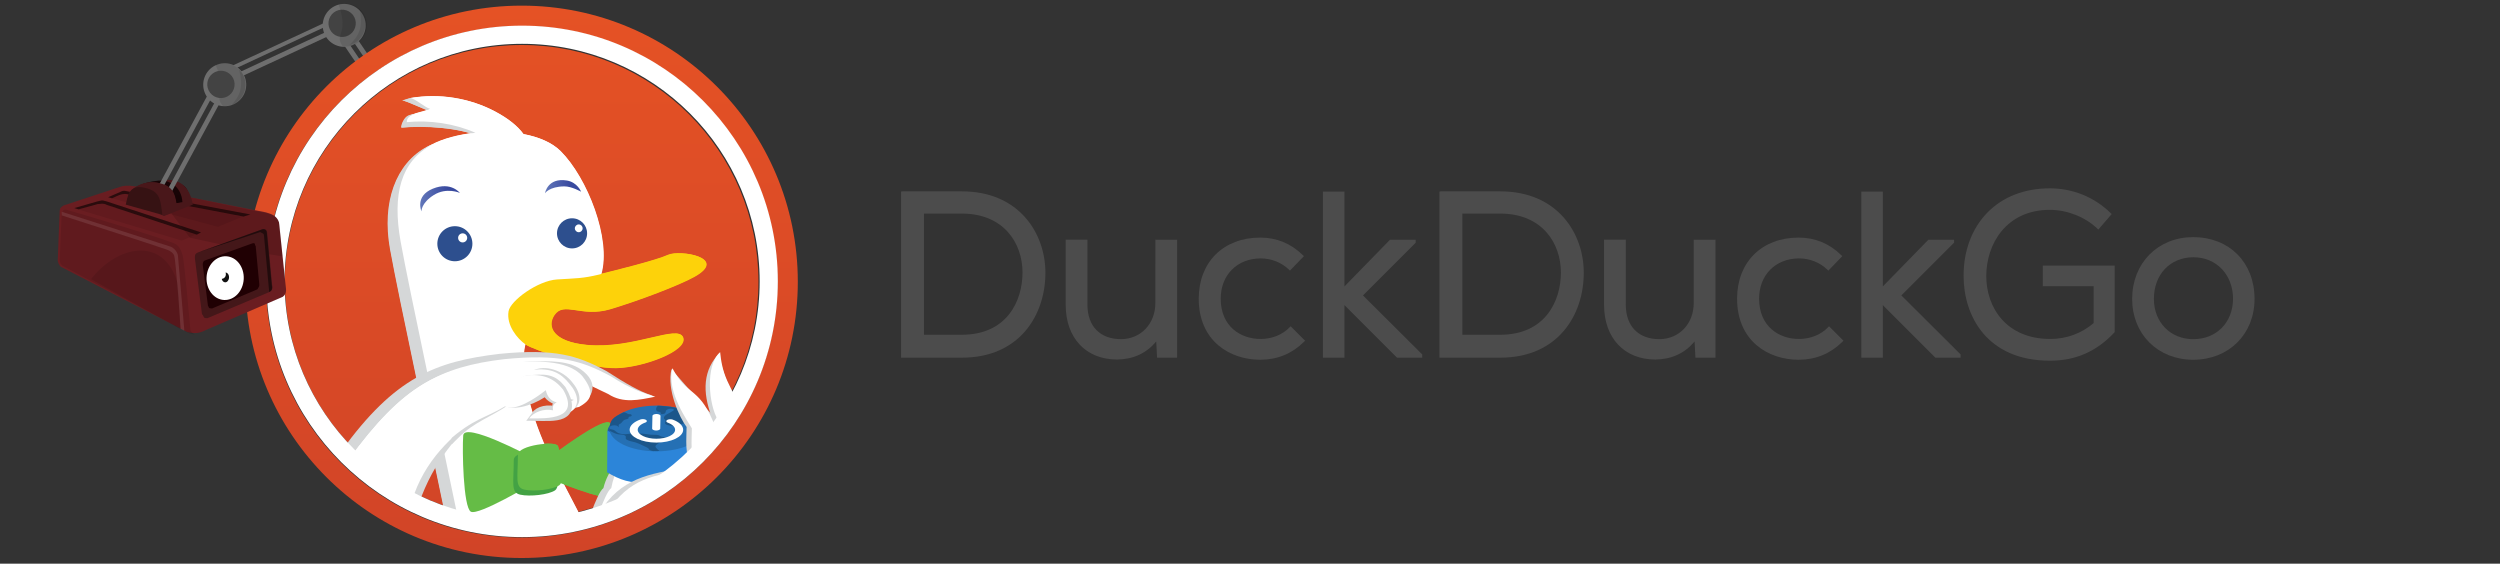 <?xml version="1.0" encoding="UTF-8" standalone="no"?>
<!-- Generator: Adobe Illustrator 16.0.4, SVG Export Plug-In . SVG Version: 6.00 Build 0)  -->

<svg
   xmlns:dc="http://purl.org/dc/elements/1.1/"
   xmlns:cc="http://creativecommons.org/ns#"
   xmlns:rdf="http://www.w3.org/1999/02/22-rdf-syntax-ns#"
   xmlns:svg="http://www.w3.org/2000/svg"
   xmlns="http://www.w3.org/2000/svg"
   xmlns:xlink="http://www.w3.org/1999/xlink"
   xmlns:sodipodi="http://sodipodi.sourceforge.net/DTD/sodipodi-0.dtd"
   xmlns:inkscape="http://www.inkscape.org/namespaces/inkscape"
   version="1.1"
   id="Layer_1"
   x="0px"
   y="0px"
   width="275px"
   height="62px"
   viewBox="0 -0.5 275 62"
   enable-background="new 0 -0.5 275 62"
   xml:space="preserve"
   inkscape:version="0.48.4 r9939"
   sodipodi:docname="logo_homepage_mobile.normal.v105.svg"><rect x="0" y="-0.5" width="275" height="62" fill="#333333" stroke="none"/><defs
     id="defs104"><clipPath
       clipPathUnits="userSpaceOnUse"
       id="clipPath6092"><path
         sodipodi:type="arc"
         style="fill:#ffffff;fill-opacity:1;fill-rule:nonzero;stroke:none"
         id="path6094"
         sodipodi:cx="132.9572"
         sodipodi:cy="85.411888"
         sodipodi:rx="52.91964"
         sodipodi:ry="52.91964"
         d="m 185.877,85.412 a 52.92,52.92 0 1 1 -105.839,0 52.92,52.92 0 1 1 105.839,0 z"
         transform="matrix(0.992,0,0,0.992,-4.403,-6.335)" /></clipPath><clipPath
       clipPathUnits="userSpaceOnUse"
       id="clipPath6096"><path
         sodipodi:type="arc"
         style="fill:#ffffff;fill-opacity:1;fill-rule:nonzero;stroke:none"
         id="path6098"
         sodipodi:cx="132.9572"
         sodipodi:cy="85.411888"
         sodipodi:rx="52.91964"
         sodipodi:ry="52.91964"
         d="m 185.877,85.412 a 52.92,52.92 0 1 1 -105.839,0 52.92,52.92 0 1 1 105.839,0 z"
         transform="matrix(0.992,0,0,0.992,-4.403,-6.335)" /></clipPath><clipPath
       clipPathUnits="userSpaceOnUse"
       id="clipPath6100"><path
         sodipodi:type="arc"
         style="fill:#ffffff;fill-opacity:1;fill-rule:nonzero;stroke:none"
         id="path6102"
         sodipodi:cx="132.9572"
         sodipodi:cy="85.411888"
         sodipodi:rx="52.91964"
         sodipodi:ry="52.91964"
         d="m 185.877,85.412 a 52.92,52.92 0 1 1 -105.839,0 52.92,52.92 0 1 1 105.839,0 z"
         transform="matrix(0.992,0,0,0.992,-4.403,-6.335)" /></clipPath><clipPath
       clipPathUnits="userSpaceOnUse"
       id="clipPath6104"><path
         sodipodi:type="arc"
         style="fill:#ffffff;fill-opacity:1;fill-rule:nonzero;stroke:none"
         id="path6106"
         sodipodi:cx="132.9572"
         sodipodi:cy="85.411888"
         sodipodi:rx="52.91964"
         sodipodi:ry="52.91964"
         d="m 185.877,85.412 a 52.92,52.92 0 1 1 -105.839,0 52.92,52.92 0 1 1 105.839,0 z"
         transform="matrix(0.992,0,0,0.992,-4.403,-6.335)" /></clipPath><clipPath
       clipPathUnits="userSpaceOnUse"
       id="clipPath6108"><path
         sodipodi:type="arc"
         style="fill:#ffffff;fill-opacity:1;fill-rule:nonzero;stroke:none"
         id="path6110"
         sodipodi:cx="132.9572"
         sodipodi:cy="85.411888"
         sodipodi:rx="52.91964"
         sodipodi:ry="52.91964"
         d="m 185.877,85.412 a 52.92,52.92 0 1 1 -105.839,0 52.92,52.92 0 1 1 105.839,0 z"
         transform="matrix(0.992,0,0,0.992,-4.403,-6.335)" /></clipPath><clipPath
       clipPathUnits="userSpaceOnUse"
       id="clipPath6112"><path
         sodipodi:type="arc"
         style="fill:#ffffff;fill-opacity:1;fill-rule:nonzero;stroke:none"
         id="path6114"
         sodipodi:cx="132.9572"
         sodipodi:cy="85.411888"
         sodipodi:rx="52.91964"
         sodipodi:ry="52.91964"
         d="m 185.877,85.412 a 52.92,52.92 0 1 1 -105.839,0 52.92,52.92 0 1 1 105.839,0 z"
         transform="matrix(0.992,0,0,0.992,-4.403,-6.335)" /></clipPath><clipPath
       clipPathUnits="userSpaceOnUse"
       id="clipPath6116"><path
         sodipodi:type="arc"
         style="fill:#ffffff;fill-opacity:1;fill-rule:nonzero;stroke:none"
         id="path6118"
         sodipodi:cx="132.9572"
         sodipodi:cy="85.411888"
         sodipodi:rx="52.91964"
         sodipodi:ry="52.91964"
         d="m 185.877,85.412 a 52.92,52.92 0 1 1 -105.839,0 52.92,52.92 0 1 1 105.839,0 z"
         transform="matrix(0.992,0,0,0.992,-4.403,-6.335)" /></clipPath><clipPath
       clipPathUnits="userSpaceOnUse"
       id="clipPath6120"><path
         sodipodi:type="arc"
         style="fill:#ffffff;fill-opacity:1;fill-rule:nonzero;stroke:none"
         id="path6122"
         sodipodi:cx="132.9572"
         sodipodi:cy="85.411888"
         sodipodi:rx="52.91964"
         sodipodi:ry="52.91964"
         d="m 185.877,85.412 a 52.92,52.92 0 1 1 -105.839,0 52.92,52.92 0 1 1 105.839,0 z"
         transform="matrix(0.992,0,0,0.992,-4.403,-6.335)" /></clipPath><clipPath
       clipPathUnits="userSpaceOnUse"
       id="clipPath6124"><path
         sodipodi:type="arc"
         style="fill:#ffffff;fill-opacity:1;fill-rule:nonzero;stroke:none"
         id="path6126"
         sodipodi:cx="132.9572"
         sodipodi:cy="85.411888"
         sodipodi:rx="52.91964"
         sodipodi:ry="52.91964"
         d="m 185.877,85.412 a 52.92,52.92 0 1 1 -105.839,0 52.92,52.92 0 1 1 105.839,0 z"
         transform="matrix(0.992,0,0,0.992,-4.403,-6.335)" /></clipPath><clipPath
       clipPathUnits="userSpaceOnUse"
       id="clipPath6128"><path
         sodipodi:type="arc"
         style="fill:#ffffff;fill-opacity:1;fill-rule:nonzero;stroke:none"
         id="path6130"
         sodipodi:cx="132.9572"
         sodipodi:cy="85.411888"
         sodipodi:rx="52.91964"
         sodipodi:ry="52.91964"
         d="m 185.877,85.412 a 52.92,52.92 0 1 1 -105.839,0 52.92,52.92 0 1 1 105.839,0 z"
         transform="matrix(0.992,0,0,0.992,-4.403,-6.335)" /></clipPath><clipPath
       clipPathUnits="userSpaceOnUse"
       id="clipPath6132"><path
         sodipodi:type="arc"
         style="fill:#ffffff;fill-opacity:1;fill-rule:nonzero;stroke:none"
         id="path6134"
         sodipodi:cx="132.9572"
         sodipodi:cy="85.411888"
         sodipodi:rx="52.91964"
         sodipodi:ry="52.91964"
         d="m 185.877,85.412 a 52.92,52.92 0 1 1 -105.839,0 52.92,52.92 0 1 1 105.839,0 z"
         transform="matrix(0.992,0,0,0.992,-4.403,-6.335)" /></clipPath><clipPath
       clipPathUnits="userSpaceOnUse"
       id="clipPath6136"><path
         sodipodi:type="arc"
         style="fill:#ffffff;fill-opacity:1;fill-rule:nonzero;stroke:none"
         id="path6138"
         sodipodi:cx="132.9572"
         sodipodi:cy="85.411888"
         sodipodi:rx="52.91964"
         sodipodi:ry="52.91964"
         d="m 185.877,85.412 a 52.92,52.92 0 1 1 -105.839,0 52.92,52.92 0 1 1 105.839,0 z"
         transform="matrix(2.267,0,0,4.755,-39.672,-485.259)" /></clipPath><clipPath
       clipPathUnits="userSpaceOnUse"
       id="clipPath6140"><path
         sodipodi:type="arc"
         style="fill:#ffffff;fill-opacity:1;fill-rule:nonzero;stroke:none"
         id="path6142"
         sodipodi:cx="132.9572"
         sodipodi:cy="85.411888"
         sodipodi:rx="52.91964"
         sodipodi:ry="52.91964"
         d="m 185.877,85.412 a 52.92,52.92 0 1 1 -105.839,0 52.92,52.92 0 1 1 105.839,0 z"
         transform="matrix(0.992,0,0,0.992,-4.403,-6.335)" /></clipPath><clipPath
       clipPathUnits="userSpaceOnUse"
       id="clipPath6144"><path
         sodipodi:type="arc"
         style="fill:#ffffff;fill-opacity:1;fill-rule:nonzero;stroke:none"
         id="path6146"
         sodipodi:cx="132.9572"
         sodipodi:cy="85.411888"
         sodipodi:rx="52.91964"
         sodipodi:ry="52.91964"
         d="m 185.877,85.412 a 52.92,52.92 0 1 1 -105.839,0 52.92,52.92 0 1 1 105.839,0 z"
         transform="matrix(0.992,0,0,0.992,-4.403,-1.814)" /></clipPath><clipPath
       clipPathUnits="userSpaceOnUse"
       id="clipPath6148"><path
         sodipodi:type="arc"
         style="fill:#ffffff;fill-opacity:1;fill-rule:nonzero;stroke:none"
         id="path6150"
         sodipodi:cx="132.9572"
         sodipodi:cy="85.411888"
         sodipodi:rx="52.91964"
         sodipodi:ry="52.91964"
         d="m 185.877,85.412 a 52.92,52.92 0 1 1 -105.839,0 52.92,52.92 0 1 1 105.839,0 z"
         transform="matrix(0.992,0,0,0.992,-4.403,-6.335)" /></clipPath><clipPath
       clipPathUnits="userSpaceOnUse"
       id="clipPath6152"><path
         sodipodi:type="arc"
         style="fill:#ffffff;fill-opacity:1;fill-rule:nonzero;stroke:none"
         id="path6154"
         sodipodi:cx="132.9572"
         sodipodi:cy="85.411888"
         sodipodi:rx="52.91964"
         sodipodi:ry="52.91964"
         d="m 185.877,85.412 a 52.92,52.92 0 1 1 -105.839,0 52.92,52.92 0 1 1 105.839,0 z"
         transform="matrix(0.992,0,0,0.992,-4.403,-6.335)" /></clipPath><clipPath
       clipPathUnits="userSpaceOnUse"
       id="clipPath6156"><path
         sodipodi:type="arc"
         style="fill:#ffffff;fill-opacity:1;fill-rule:nonzero;stroke:none"
         id="path6158"
         sodipodi:cx="132.9572"
         sodipodi:cy="85.411888"
         sodipodi:rx="52.91964"
         sodipodi:ry="52.91964"
         d="m 185.877,85.412 a 52.92,52.92 0 1 1 -105.839,0 52.92,52.92 0 1 1 105.839,0 z"
         transform="matrix(0.992,0,0,0.992,-4.403,-6.335)" /></clipPath><clipPath
       clipPathUnits="userSpaceOnUse"
       id="clipPath6160"><path
         sodipodi:type="arc"
         style="fill:#ffffff;fill-opacity:1;fill-rule:nonzero;stroke:none"
         id="path6162"
         sodipodi:cx="132.9572"
         sodipodi:cy="85.411888"
         sodipodi:rx="52.91964"
         sodipodi:ry="52.91964"
         d="m 185.877,85.412 a 52.92,52.92 0 1 1 -105.839,0 52.92,52.92 0 1 1 105.839,0 z"
         transform="matrix(0.992,0,0,0.992,-4.403,-6.335)" /></clipPath><clipPath
       clipPathUnits="userSpaceOnUse"
       id="clipPath6164"><path
         sodipodi:type="arc"
         style="fill:#ffffff;fill-opacity:1;fill-rule:nonzero;stroke:none"
         id="path6166"
         sodipodi:cx="132.9572"
         sodipodi:cy="85.411888"
         sodipodi:rx="52.91964"
         sodipodi:ry="52.91964"
         d="m 185.877,85.412 a 52.92,52.92 0 1 1 -105.839,0 52.92,52.92 0 1 1 105.839,0 z"
         transform="matrix(0.992,0,0,0.992,-4.403,-6.335)" /></clipPath><clipPath
       clipPathUnits="userSpaceOnUse"
       id="clipPath6168"><path
         sodipodi:type="arc"
         style="fill:#ffffff;fill-opacity:1;fill-rule:nonzero;stroke:none"
         id="path6170"
         sodipodi:cx="132.9572"
         sodipodi:cy="85.411888"
         sodipodi:rx="52.91964"
         sodipodi:ry="52.91964"
         d="m 185.877,85.412 a 52.92,52.92 0 1 1 -105.839,0 52.92,52.92 0 1 1 105.839,0 z"
         transform="matrix(0.992,0,0,0.992,-4.403,-6.335)" /></clipPath><clipPath
       id="SVGID_3_-7"><path
         d="m 180.221,78.206 c 0,29.06 -23.64,52.699 -52.703,52.699 -29.057,0 -52.695,-23.642 -52.695,-52.699 0,-29.056 23.64,-52.694 52.695,-52.694 29.063,-0.001 52.703,23.638 52.703,52.694 z"
         id="use22"
         inkscape:connector-curvature="0" /></clipPath><linearGradient
       id="SVGID_4_-9"
       gradientUnits="userSpaceOnUse"
       x1="205.383"
       y1="651.261"
       x2="214"
       y2="651.261"
       gradientTransform="translate(-100,-591)"><stop
         offset="0.006"
         style="stop-color:#6176B9"
         id="stop39" /><stop
         offset="0.691"
         style="stop-color:#394A9F"
         id="stop41" /></linearGradient><linearGradient
       id="SVGID_5_-7"
       gradientUnits="userSpaceOnUse"
       x1="232.491"
       y1="648.637"
       x2="240.34"
       y2="648.637"
       gradientTransform="translate(-100,-591)"><stop
         offset="0.006"
         style="stop-color:#6176B9"
         id="stop46" /><stop
         offset="0.691"
         style="stop-color:#394A9F"
         id="stop48" /></linearGradient><linearGradient
       id="SVGID_1_-5"
       gradientUnits="userSpaceOnUse"
       x1="227.518"
       y1="729.348"
       x2="227.518"
       y2="609.349"
       gradientTransform="translate(-293.429,-640.077)"><stop
         offset="0"
         style="stop-color:#D14427"
         id="stop4" /><stop
         offset="1"
         style="stop-color:#E55225"
         id="stop6" /></linearGradient><clipPath
       clipPathUnits="userSpaceOnUse"
       id="clipPath6092-9"><path
         sodipodi:type="arc"
         style="fill:#ffffff;fill-opacity:1;fill-rule:nonzero;stroke:none"
         id="path6094-6"
         sodipodi:cx="132.9572"
         sodipodi:cy="85.411888"
         sodipodi:rx="52.91964"
         sodipodi:ry="52.91964"
         d="m 185.877,85.412 a 52.92,52.92 0 1 1 -105.839,0 52.92,52.92 0 1 1 105.839,0 z"
         transform="matrix(0.992,0,0,0.992,-4.403,-6.335)" /></clipPath><clipPath
       clipPathUnits="userSpaceOnUse"
       id="clipPath6096-9"><path
         sodipodi:type="arc"
         style="fill:#ffffff;fill-opacity:1;fill-rule:nonzero;stroke:none"
         id="path6098-2"
         sodipodi:cx="132.9572"
         sodipodi:cy="85.411888"
         sodipodi:rx="52.91964"
         sodipodi:ry="52.91964"
         d="m 185.877,85.412 a 52.92,52.92 0 1 1 -105.839,0 52.92,52.92 0 1 1 105.839,0 z"
         transform="matrix(0.992,0,0,0.992,-4.403,-6.335)" /></clipPath><clipPath
       clipPathUnits="userSpaceOnUse"
       id="clipPath6100-3"><path
         sodipodi:type="arc"
         style="fill:#ffffff;fill-opacity:1;fill-rule:nonzero;stroke:none"
         id="path6102-9"
         sodipodi:cx="132.9572"
         sodipodi:cy="85.411888"
         sodipodi:rx="52.91964"
         sodipodi:ry="52.91964"
         d="m 185.877,85.412 a 52.92,52.92 0 1 1 -105.839,0 52.92,52.92 0 1 1 105.839,0 z"
         transform="matrix(0.992,0,0,0.992,-4.403,-6.335)" /></clipPath><clipPath
       clipPathUnits="userSpaceOnUse"
       id="clipPath6104-7"><path
         sodipodi:type="arc"
         style="fill:#ffffff;fill-opacity:1;fill-rule:nonzero;stroke:none"
         id="path6106-7"
         sodipodi:cx="132.9572"
         sodipodi:cy="85.411888"
         sodipodi:rx="52.91964"
         sodipodi:ry="52.91964"
         d="m 185.877,85.412 a 52.92,52.92 0 1 1 -105.839,0 52.92,52.92 0 1 1 105.839,0 z"
         transform="matrix(0.992,0,0,0.992,-4.403,-6.335)" /></clipPath><clipPath
       clipPathUnits="userSpaceOnUse"
       id="clipPath6108-0"><path
         sodipodi:type="arc"
         style="fill:#ffffff;fill-opacity:1;fill-rule:nonzero;stroke:none"
         id="path6110-2"
         sodipodi:cx="132.9572"
         sodipodi:cy="85.411888"
         sodipodi:rx="52.91964"
         sodipodi:ry="52.91964"
         d="m 185.877,85.412 a 52.92,52.92 0 1 1 -105.839,0 52.92,52.92 0 1 1 105.839,0 z"
         transform="matrix(0.992,0,0,0.992,-4.403,-6.335)" /></clipPath><clipPath
       clipPathUnits="userSpaceOnUse"
       id="clipPath6112-7"><path
         sodipodi:type="arc"
         style="fill:#ffffff;fill-opacity:1;fill-rule:nonzero;stroke:none"
         id="path6114-4"
         sodipodi:cx="132.9572"
         sodipodi:cy="85.411888"
         sodipodi:rx="52.91964"
         sodipodi:ry="52.91964"
         d="m 185.877,85.412 a 52.92,52.92 0 1 1 -105.839,0 52.92,52.92 0 1 1 105.839,0 z"
         transform="matrix(0.992,0,0,0.992,-4.403,-6.335)" /></clipPath><clipPath
       clipPathUnits="userSpaceOnUse"
       id="clipPath6116-8"><path
         sodipodi:type="arc"
         style="fill:#ffffff;fill-opacity:1;fill-rule:nonzero;stroke:none"
         id="path6118-8"
         sodipodi:cx="132.9572"
         sodipodi:cy="85.411888"
         sodipodi:rx="52.91964"
         sodipodi:ry="52.91964"
         d="m 185.877,85.412 a 52.92,52.92 0 1 1 -105.839,0 52.92,52.92 0 1 1 105.839,0 z"
         transform="matrix(0.992,0,0,0.992,-4.403,-6.335)" /></clipPath><clipPath
       clipPathUnits="userSpaceOnUse"
       id="clipPath6120-6"><path
         sodipodi:type="arc"
         style="fill:#ffffff;fill-opacity:1;fill-rule:nonzero;stroke:none"
         id="path6122-6"
         sodipodi:cx="132.9572"
         sodipodi:cy="85.411888"
         sodipodi:rx="52.91964"
         sodipodi:ry="52.91964"
         d="m 185.877,85.412 a 52.92,52.92 0 1 1 -105.839,0 52.92,52.92 0 1 1 105.839,0 z"
         transform="matrix(0.992,0,0,0.992,-4.403,-6.335)" /></clipPath><clipPath
       clipPathUnits="userSpaceOnUse"
       id="clipPath6124-9"><path
         sodipodi:type="arc"
         style="fill:#ffffff;fill-opacity:1;fill-rule:nonzero;stroke:none"
         id="path6126-8"
         sodipodi:cx="132.9572"
         sodipodi:cy="85.411888"
         sodipodi:rx="52.91964"
         sodipodi:ry="52.91964"
         d="m 185.877,85.412 a 52.92,52.92 0 1 1 -105.839,0 52.92,52.92 0 1 1 105.839,0 z"
         transform="matrix(0.992,0,0,0.992,-4.403,-6.335)" /></clipPath><clipPath
       clipPathUnits="userSpaceOnUse"
       id="clipPath6128-9"><path
         sodipodi:type="arc"
         style="fill:#ffffff;fill-opacity:1;fill-rule:nonzero;stroke:none"
         id="path6130-9"
         sodipodi:cx="132.9572"
         sodipodi:cy="85.411888"
         sodipodi:rx="52.91964"
         sodipodi:ry="52.91964"
         d="m 185.877,85.412 a 52.92,52.92 0 1 1 -105.839,0 52.92,52.92 0 1 1 105.839,0 z"
         transform="matrix(0.992,0,0,0.992,-4.403,-6.335)" /></clipPath><clipPath
       clipPathUnits="userSpaceOnUse"
       id="clipPath6132-7"><path
         sodipodi:type="arc"
         style="fill:#ffffff;fill-opacity:1;fill-rule:nonzero;stroke:none"
         id="path6134-8"
         sodipodi:cx="132.9572"
         sodipodi:cy="85.411888"
         sodipodi:rx="52.91964"
         sodipodi:ry="52.91964"
         d="m 185.877,85.412 a 52.92,52.92 0 1 1 -105.839,0 52.92,52.92 0 1 1 105.839,0 z"
         transform="matrix(0.992,0,0,0.992,-4.403,-6.335)" /></clipPath><clipPath
       clipPathUnits="userSpaceOnUse"
       id="clipPath6136-4"><path
         sodipodi:type="arc"
         style="fill:#ffffff;fill-opacity:1;fill-rule:nonzero;stroke:none"
         id="path6138-5"
         sodipodi:cx="132.9572"
         sodipodi:cy="85.411888"
         sodipodi:rx="52.91964"
         sodipodi:ry="52.91964"
         d="m 185.877,85.412 a 52.92,52.92 0 1 1 -105.839,0 52.92,52.92 0 1 1 105.839,0 z"
         transform="matrix(2.267,0,0,4.755,-39.672,-485.259)" /></clipPath><clipPath
       clipPathUnits="userSpaceOnUse"
       id="clipPath6140-6"><path
         sodipodi:type="arc"
         style="fill:#ffffff;fill-opacity:1;fill-rule:nonzero;stroke:none"
         id="path6142-6"
         sodipodi:cx="132.9572"
         sodipodi:cy="85.411888"
         sodipodi:rx="52.91964"
         sodipodi:ry="52.91964"
         d="m 185.877,85.412 a 52.92,52.92 0 1 1 -105.839,0 52.92,52.92 0 1 1 105.839,0 z"
         transform="matrix(0.992,0,0,0.992,-4.403,-6.335)" /></clipPath><clipPath
       clipPathUnits="userSpaceOnUse"
       id="clipPath6144-9"><path
         sodipodi:type="arc"
         style="fill:#ffffff;fill-opacity:1;fill-rule:nonzero;stroke:none"
         id="path6146-0"
         sodipodi:cx="132.9572"
         sodipodi:cy="85.411888"
         sodipodi:rx="52.91964"
         sodipodi:ry="52.91964"
         d="m 185.877,85.412 a 52.92,52.92 0 1 1 -105.839,0 52.92,52.92 0 1 1 105.839,0 z"
         transform="matrix(0.992,0,0,0.992,-4.403,-1.814)" /></clipPath><clipPath
       clipPathUnits="userSpaceOnUse"
       id="clipPath6148-6"><path
         sodipodi:type="arc"
         style="fill:#ffffff;fill-opacity:1;fill-rule:nonzero;stroke:none"
         id="path6150-0"
         sodipodi:cx="132.9572"
         sodipodi:cy="85.411888"
         sodipodi:rx="52.91964"
         sodipodi:ry="52.91964"
         d="m 185.877,85.412 a 52.92,52.92 0 1 1 -105.839,0 52.92,52.92 0 1 1 105.839,0 z"
         transform="matrix(0.992,0,0,0.992,-4.403,-6.335)" /></clipPath><clipPath
       clipPathUnits="userSpaceOnUse"
       id="clipPath6152-9"><path
         sodipodi:type="arc"
         style="fill:#ffffff;fill-opacity:1;fill-rule:nonzero;stroke:none"
         id="path6154-7"
         sodipodi:cx="132.9572"
         sodipodi:cy="85.411888"
         sodipodi:rx="52.91964"
         sodipodi:ry="52.91964"
         d="m 185.877,85.412 a 52.92,52.92 0 1 1 -105.839,0 52.92,52.92 0 1 1 105.839,0 z"
         transform="matrix(0.992,0,0,0.992,-4.403,-6.335)" /></clipPath><clipPath
       clipPathUnits="userSpaceOnUse"
       id="clipPath6156-8"><path
         sodipodi:type="arc"
         style="fill:#ffffff;fill-opacity:1;fill-rule:nonzero;stroke:none"
         id="path6158-8"
         sodipodi:cx="132.9572"
         sodipodi:cy="85.411888"
         sodipodi:rx="52.91964"
         sodipodi:ry="52.91964"
         d="m 185.877,85.412 a 52.92,52.92 0 1 1 -105.839,0 52.92,52.92 0 1 1 105.839,0 z"
         transform="matrix(0.992,0,0,0.992,-4.403,-6.335)" /></clipPath><clipPath
       clipPathUnits="userSpaceOnUse"
       id="clipPath6160-0"><path
         sodipodi:type="arc"
         style="fill:#ffffff;fill-opacity:1;fill-rule:nonzero;stroke:none"
         id="path6162-2"
         sodipodi:cx="132.9572"
         sodipodi:cy="85.411888"
         sodipodi:rx="52.91964"
         sodipodi:ry="52.91964"
         d="m 185.877,85.412 a 52.92,52.92 0 1 1 -105.839,0 52.92,52.92 0 1 1 105.839,0 z"
         transform="matrix(0.992,0,0,0.992,-4.403,-6.335)" /></clipPath><clipPath
       clipPathUnits="userSpaceOnUse"
       id="clipPath6164-9"><path
         sodipodi:type="arc"
         style="fill:#ffffff;fill-opacity:1;fill-rule:nonzero;stroke:none"
         id="path6166-9"
         sodipodi:cx="132.9572"
         sodipodi:cy="85.411888"
         sodipodi:rx="52.91964"
         sodipodi:ry="52.91964"
         d="m 185.877,85.412 a 52.92,52.92 0 1 1 -105.839,0 52.92,52.92 0 1 1 105.839,0 z"
         transform="matrix(0.992,0,0,0.992,-4.403,-6.335)" /></clipPath><clipPath
       clipPathUnits="userSpaceOnUse"
       id="clipPath6168-9"><path
         sodipodi:type="arc"
         style="fill:#ffffff;fill-opacity:1;fill-rule:nonzero;stroke:none"
         id="path6170-9"
         sodipodi:cx="132.9572"
         sodipodi:cy="85.411888"
         sodipodi:rx="52.91964"
         sodipodi:ry="52.91964"
         d="m 185.877,85.412 a 52.92,52.92 0 1 1 -105.839,0 52.92,52.92 0 1 1 105.839,0 z"
         transform="matrix(0.992,0,0,0.992,-4.403,-6.335)" /></clipPath><clipPath
       id="SVGID_3_-8"><path
         d="m 180.221,78.206 c 0,29.06 -23.64,52.699 -52.703,52.699 -29.057,0 -52.695,-23.642 -52.695,-52.699 0,-29.056 23.64,-52.694 52.695,-52.694 29.063,-0.001 52.703,23.638 52.703,52.694 z"
         id="use22-1"
         inkscape:connector-curvature="0" /></clipPath><linearGradient
       inkscape:collect="always"
       xlink:href="#SVGID_4_-0"
       id="linearGradient3506"
       gradientUnits="userSpaceOnUse"
       gradientTransform="translate(-100,-591)"
       x1="205.383"
       y1="651.261"
       x2="214"
       y2="651.261" /><linearGradient
       id="SVGID_4_-0"
       gradientUnits="userSpaceOnUse"
       x1="205.383"
       y1="651.261"
       x2="214"
       y2="651.261"
       gradientTransform="translate(-100,-591)"><stop
         offset="0.006"
         style="stop-color:#6176B9"
         id="stop39-8" /><stop
         offset="0.691"
         style="stop-color:#394A9F"
         id="stop41-5" /></linearGradient><linearGradient
       inkscape:collect="always"
       xlink:href="#SVGID_5_-1"
       id="linearGradient3508"
       gradientUnits="userSpaceOnUse"
       gradientTransform="translate(-100,-591)"
       x1="232.491"
       y1="648.637"
       x2="240.34"
       y2="648.637" /><linearGradient
       id="SVGID_5_-1"
       gradientUnits="userSpaceOnUse"
       x1="232.491"
       y1="648.637"
       x2="240.34"
       y2="648.637"
       gradientTransform="translate(-100,-591)"><stop
         offset="0.006"
         style="stop-color:#6176B9"
         id="stop46-6" /><stop
         offset="0.691"
         style="stop-color:#394A9F"
         id="stop48-1" /></linearGradient><clipPath
       id="SVGID_2_-9"><use
         height="1052.362"
         width="744.094"
         y="0"
         x="0"
         style="overflow:visible"
         xlink:href="#SVGID_1_-6"
         overflow="visible"
         id="use49" /></clipPath><linearGradient
       id="SVGID_3_-81"
       gradientUnits="userSpaceOnUse"
       x1="840.458"
       y1="1932.343"
       x2="844.82"
       y2="1932.343"
       gradientTransform="translate(-796,-1911)"><stop
         offset="0.006"
         style="stop-color:#6176B9"
         id="stop66" /><stop
         offset="0.691"
         style="stop-color:#394A9F"
         id="stop68" /></linearGradient><linearGradient
       id="SVGID_4_-97"
       gradientUnits="userSpaceOnUse"
       x1="854.184"
       y1="1931.014"
       x2="858.158"
       y2="1931.014"
       gradientTransform="translate(-796,-1911)"><stop
         offset="0.006"
         style="stop-color:#6176B9"
         id="stop73" /><stop
         offset="0.691"
         style="stop-color:#394A9F"
         id="stop75-8" /></linearGradient></defs><sodipodi:namedview
     pagecolor="#ffffff"
     bordercolor="#666666"
     borderopacity="1"
     objecttolerance="10"
     gridtolerance="10"
     guidetolerance="10"
     inkscape:pageopacity="0"
     inkscape:pageshadow="2"
     inkscape:window-width="1590"
     inkscape:window-height="890"
     id="namedview102"
     showgrid="false"
     inkscape:zoom="5.3800025"
     inkscape:cx="67.509663"
     inkscape:cy="17.288958"
     inkscape:window-x="0"
     inkscape:window-y="0"
     inkscape:window-maximized="1"
     inkscape:current-layer="Layer_1" /><g
     id="g3"><g
       id="g5"><path
         fill="#4C4C4C"
         d="M105.811,20.55H99.26l-0.142,0.025v18.268h6.692c6.346,0,9.185-4.69,9.185-9.34    C114.995,25.191,112.122,20.55,105.811,20.55z M105.811,22.994c4.604,0,6.666,3.256,6.666,6.485c0,3.158-1.745,6.843-6.666,6.843    h-4.174V22.994H105.811z"
         id="path7" /><path
         fill="#4C4C4C"
         d="M127.09,32.82c0,2.287-1.583,3.968-3.763,3.988c-2.323,0-3.711-1.425-3.711-3.812v-7.129h-2.39v7.156    c0,3.662,2.225,6.025,5.665,6.025h0.002c1.777-0.025,3.22-0.697,4.294-1.988l0.091,1.781h2.204V25.868h-2.39L127.09,32.82    L127.09,32.82z"
         id="path9" /><path
         fill="#4C4C4C"
         d="M143.462,36.881l-1.489-1.49l-0.104,0.104c-0.811,0.836-1.95,1.291-3.209,1.291    c-2.182,0-4.382-1.367-4.382-4.431c0-2.61,1.812-4.431,4.405-4.431c1.164,0,2.297,0.452,3.111,1.245l0.102,0.098l1.533-1.591    l-0.102-0.098c-1.312-1.289-2.893-1.943-4.697-1.943c-4.052,0-6.77,2.7-6.77,6.72c0,4.641,3.399,6.717,6.77,6.717    c1.879,0,3.504-0.67,4.828-1.993l0.102-0.101L143.462,36.881L143.462,36.881z"
         id="path11" /><polygon
         fill="#4C4C4C"
         points="155.727,26.198 155.727,25.868 152.902,25.868 147.891,31.006 147.891,20.577 145.523,20.577     145.523,38.846 147.891,38.846 147.891,33.061 153.674,38.846 156.443,38.846 156.443,38.488 149.928,31.997   "
         id="polygon13" /><path
         fill="#4C4C4C"
         d="M165.031,20.55h-6.549l-0.143,0.025v18.268h6.688c6.348,0,9.187-4.69,9.187-9.34    C174.219,25.191,171.344,20.55,165.031,20.55z M165.031,22.994c4.605,0,6.668,3.256,6.668,6.485c0,3.158-1.745,6.843-6.668,6.843    h-4.172V22.994H165.031z"
         id="path15" /><path
         fill="#4C4C4C"
         d="M186.311,32.82c0,2.287-1.582,3.968-3.766,3.988c-2.32,0-3.71-1.425-3.71-3.812v-7.129h-2.389v7.156    c0,3.662,2.225,6.025,5.664,6.025h0.002c1.776-0.025,3.218-0.697,4.293-1.988l0.092,1.781h2.205V25.868h-2.392V32.82    L186.311,32.82L186.311,32.82z"
         id="path17" /><path
         fill="#4C4C4C"
         d="M202.684,36.881l-1.49-1.49l-0.1,0.104c-0.812,0.836-1.951,1.291-3.211,1.291    c-2.181,0-4.382-1.367-4.382-4.431c0-2.61,1.812-4.431,4.404-4.431c1.164,0,2.297,0.452,3.112,1.245l0.103,0.098l1.532-1.591    l-0.104-0.098c-1.311-1.289-2.891-1.943-4.697-1.943c-4.051,0-6.771,2.7-6.771,6.72c0,4.641,3.404,6.717,6.771,6.717    c1.879,0,3.504-0.67,4.828-1.993l0.103-0.101L202.684,36.881L202.684,36.881z"
         id="path19" /><polygon
         fill="#4C4C4C"
         points="214.947,26.198 214.947,25.868 212.124,25.868 207.111,31.006 207.111,20.577 204.746,20.577     204.746,38.846 207.111,38.846 207.111,33.061 212.896,38.846 215.667,38.846 215.667,38.488 209.148,31.997   "
         id="polygon21" /><path
         fill="#4C4C4C"
         d="M224.705,30.982h5.598v4.057c-1.349,1.143-2.994,1.747-4.764,1.747c-4.869,0-7.049-3.478-7.049-6.922    c0-3.508,2.189-7.282,7-7.282c1.896,0,3.895,0.792,5.217,2.065l0.107,0.106l1.471-1.706l-0.094-0.092    c-1.793-1.767-4.172-2.739-6.703-2.739c-2.76,0-5.123,0.907-6.83,2.622c-1.73,1.739-2.678,4.235-2.662,7.025    c0,4.297,2.492,9.313,9.518,9.313c2.801,0,5.113-1.015,7.066-3.104l0.037-0.039v-7.314h-7.912V30.982L224.705,30.982z"
         id="path23" /><path
         fill="#4C4C4C"
         d="M241.256,25.584c-3.893,0-6.719,2.859-6.719,6.797c0,3.878,2.826,6.692,6.719,6.692    c3.906,0,6.744-2.814,6.744-6.692C248,28.378,245.225,25.584,241.256,25.584z M241.256,36.809c-2.508,0-4.328-1.858-4.328-4.428    c0-2.699,1.791-4.583,4.354-4.583c2.522,0,4.353,1.927,4.353,4.582C245.608,34.99,243.807,36.809,241.256,36.809z"
         id="path25" /></g></g><g
     id="g4362-1"
     transform="matrix(-0.277,-0.424,0.424,-0.277,79.968,100.481)"><rect
       transform="matrix(0.99,0.143,-0.143,0.99,0,0)"
       y="-21.897"
       x="212.255"
       height="25.658"
       width="0.845"
       id="rect3154-1-7"
       style="fill:#6e6e6e;fill-opacity:1;stroke:none" /><rect
       transform="matrix(0.99,0.143,-0.143,0.99,0,0)"
       y="-20.762"
       x="210.139"
       height="23.917"
       width="1.023"
       id="rect3154-7-6-9"
       style="fill:#6e6e6e;fill-opacity:1;stroke:none" /></g><g
     id="g3338"
     transform="matrix(-0.506,0.011,0.011,0.506,107.795,-2.391)"><rect
       transform="matrix(-0.84,-0.543,-0.543,0.84,0,0)"
       y="-69.644"
       x="-119.87"
       height="9.598"
       width="1.029"
       id="rect3154-74-8"
       style="fill:#6e6e6e;fill-opacity:1;stroke:none" /><rect
       transform="matrix(-0.84,-0.543,-0.543,0.84,0,0)"
       y="-68.509"
       x="-121.987"
       height="8.736"
       width="1.089"
       id="rect3154-7-5-0"
       style="fill:#6e6e6e;fill-opacity:1;stroke:none" /><path
       transform="matrix(-0.621,-1.727,-1.727,0.621,69.342,-189.514)"
       d="m -110.553,0.712 c 0,1.405 -1.139,2.544 -2.544,2.544 -1.405,0 -2.544,-1.139 -2.544,-2.544 0,-1.405 1.139,-2.544 2.544,-2.544 1.405,0 2.544,1.139 2.544,2.544 z"
       sodipodi:ry="2.5440969"
       sodipodi:rx="2.5440969"
       sodipodi:cy="0.71239948"
       sodipodi:cx="-113.09668"
       id="path3984-3-5"
       style="fill:#6e6e6e;fill-opacity:1;fill-rule:nonzero;stroke:none"
       sodipodi:type="arc" /><path
       transform="matrix(-0.621,-1.727,-1.727,0.621,69.779,-189.971)"
       d="m -111.478,0.712 c 0,0.894 -0.725,1.619 -1.619,1.619 -0.894,0 -1.619,-0.725 -1.619,-1.619 0,-0.894 0.725,-1.619 1.619,-1.619 0.894,0 1.619,0.725 1.619,1.619 z"
       sodipodi:ry="1.6189709"
       sodipodi:rx="1.6189709"
       sodipodi:cy="0.71239948"
       sodipodi:cx="-113.09668"
       id="path3984-3-6-9-3"
       style="fill:#434343;fill-opacity:1;fill-rule:nonzero;stroke:none"
       sodipodi:type="arc" /><g
       transform="matrix(0.871,-0.491,0.491,0.871,14.823,68.58)"
       id="g3286"><path
         style="opacity:0.1;fill:#000000;fill-opacity:1;fill-rule:nonzero;stroke:none"
         d="m 136.434,1.781 c -2.427,0.873 -3.687,3.548 -2.814,5.975 0.479,1.332 1.501,2.313 2.727,2.782 3.069,-1.493 -0.092,-2.791 5.052,-7.581 -1.237,-1.299 -3.169,-1.821 -4.965,-1.175 z"
         id="path3984-0-5-3"
         inkscape:connector-curvature="0"
         sodipodi:nodetypes="ssccs" /><path
         style="opacity:0.1;fill:#000000;fill-opacity:1;fill-rule:nonzero;stroke:none"
         d="m 136.824,1.775 c -2.427,0.873 -3.687,3.548 -2.814,5.975 0.263,0.732 0.69,1.357 1.225,1.85 -0.968,-2.882 -0.765,-4.805 1.589,-7.825 z"
         id="path3984-0-9-1-7"
         inkscape:connector-curvature="0"
         sodipodi:nodetypes="cscc" /></g></g><g
     id="g27"><g
       id="g29"><linearGradient
         id="SVGID_1_"
         gradientUnits="userSpaceOnUse"
         x1="853.379"
         y1="1971.881"
         x2="853.379"
         y2="1911.121"
         gradientTransform="matrix(1 0 0 1 -796 -1911)"><stop
           offset="0"
           style="stop-color:#D14427"
           id="stop32" /><stop
           offset="1"
           style="stop-color:#E55225"
           id="stop34" /></linearGradient><path
         fill="url(#SVGID_1_)"
         d="M83.43,30.5c0,14.387-11.663,26.051-26.05,26.051S31.331,44.887,31.331,30.5    c0-14.385,11.662-26.05,26.049-26.05C71.767,4.451,83.43,16.115,83.43,30.5z M87.759,30.5c0,16.777-13.602,30.381-30.38,30.381    S27,47.277,27,30.5C27,13.723,40.602,0.12,57.38,0.12S87.759,13.723,87.759,30.5z M85.51,30.5c0-15.535-12.597-28.13-28.131-28.13    c-15.533,0-28.13,12.596-28.13,28.13c0,15.535,12.597,28.131,28.131,28.131S85.51,46.037,85.51,30.5z"
         id="path36" /><g
         id="g38"><g
           id="g40"><g
             id="g42"><g
               id="g44"><g
                 id="g46"><g
                   id="g48"><g
                     id="g50"><g
                       id="g52"><defs
                         id="defs54"><path
                           id="SVGID_2_"
                           d="M83.665,30.428c0,14.494-11.79,26.283-26.285,26.283c-14.492,0-26.28-11.791-26.28-26.283             c0-14.491,11.79-26.28,26.28-26.28C71.875,4.147,83.665,15.937,83.665,30.428z" /></defs><clipPath
                         id="SVGID_3_"><use
                           xlink:href="#SVGID_2_"
                           overflow="visible"
                           id="use58" /></clipPath><g
                         clip-path="url(#SVGID_3_)"
                         id="g60"><path
                           fill="#D5D7D8"
                           d="M68.056,69.301c-0.917-4.221-6.244-13.771-8.265-17.809c-2.019-4.037-4.042-9.73-3.122-13.402             c0.167-0.668-1.749-5.759-1.198-6.119c4.285-2.795,5.415,0.307,7.13-0.947c0.885-0.648,2.083,0.531,2.39-0.541             c1.098-3.854-1.531-10.571-4.465-13.508c-0.959-0.957-2.43-1.558-4.089-1.877c-0.638-0.872-1.668-1.712-3.125-2.484             c-1.624-0.864-5.154-2.005-6.984-2.309c-1.269-0.209-1.555,0.146-2.098,0.234c0.505,0.045,2.902,1.229,3.37,1.299             c-0.467,0.315-1.837-0.015-2.712,0.377c-0.44,0.2-0.77,0.957-0.767,1.314c2.5-0.253,6.402-0.008,8.708,1.018             c-1.834,0.209-4.624,0.442-5.823,1.072c-3.487,1.838-5.027,6.129-4.109,11.27c0.919,5.13,4.959,23.856,6.245,30.109             c1.286,6.246-2.754,10.281-5.324,11.383l2.754,0.186l-0.917,2.021c3.302,0.368,6.974-0.731,6.974-0.731             c-0.733,2.02-5.692,2.756-5.692,2.756s2.39,0.729,6.243-0.738c3.857-1.467,6.244-2.387,6.244-2.387l1.835,4.772             l3.491-3.487l1.469,3.672C66.218,74.443,68.974,73.521,68.056,69.301z"
                           id="path62" /><path
                           fill="#FFFFFF"
                           d="M69.165,68.443c-0.915-4.221-6.241-13.771-8.263-17.812c-2.021-4.04-4.041-9.731-3.122-13.401             c0.17-0.668,0.174-3.396,0.728-3.758c4.283-2.799,3.979-0.095,5.696-1.349c0.886-0.646,1.595-1.429,1.904-2.501             c1.103-3.855-1.531-10.571-4.468-13.509c-0.956-0.958-2.427-1.559-4.086-1.876c-0.637-0.875-1.665-1.712-3.123-2.485             c-2.745-1.458-6.148-2.041-9.301-1.469c0.504,0.046,1.658,1.089,2.123,1.157c-0.703,0.477-2.572,0.416-2.561,1.475             c2.503-0.25,5.247,0.145,7.554,1.17c-1.834,0.208-3.542,0.661-4.741,1.294c-3.491,1.834-4.408,5.506-3.491,10.65             c0.92,5.142,4.961,23.867,6.242,30.111c1.287,6.24-2.751,10.278-5.321,11.381l2.754,0.184l-0.917,2.021             c3.302,0.365,6.974-0.734,6.974-0.734c-0.732,2.021-5.691,2.754-5.691,2.754s2.386,0.734,6.242-0.736             c3.859-1.467,6.248-2.385,6.248-2.385l1.833,4.773l3.491-3.49l1.471,3.673C67.333,73.584,70.085,72.665,69.165,68.443z"
                           id="path64" /><path
                           fill="#2D4F8E"
                           d="M48.057,26.288c0-1.065,0.861-1.929,1.93-1.929c1.064,0,1.927,0.862,1.927,1.929             c0,1.066-0.863,1.928-1.927,1.928C48.919,28.216,48.057,27.354,48.057,26.288z"
                           id="path66" /><path
                           fill="#FFFFFF"
                           d="M50.342,25.644c0-0.277,0.225-0.5,0.499-0.5c0.277,0,0.501,0.224,0.501,0.5             s-0.224,0.501-0.501,0.501C50.567,26.146,50.342,25.922,50.342,25.644z"
                           id="path68" /><path
                           fill="#2D4F8E"
                           d="M61.219,25.144c0-0.913,0.744-1.655,1.656-1.655c0.917,0,1.657,0.742,1.657,1.655             c0,0.917-0.741,1.659-1.657,1.659C61.963,26.803,61.219,26.061,61.219,25.144z"
                           id="path70" /><path
                           fill="#FFFFFF"
                           d="M63.183,24.593c0-0.235,0.193-0.429,0.427-0.429c0.243,0,0.429,0.193,0.429,0.429             c0,0.239-0.187,0.429-0.429,0.429C63.376,25.021,63.183,24.831,63.183,24.593z"
                           id="path72" /><linearGradient
                           id="SVGID_4_"
                           gradientUnits="userSpaceOnUse"
                           x1="842.173"
                           y1="1932.343"
                           x2="846.535"
                           y2="1932.343"
                           gradientTransform="matrix(1 0 0 1 -796 -1911)"><stop
                             offset="0.006"
                             style="stop-color:#6176B9"
                             id="stop75" /><stop
                             offset="0.691"
                             style="stop-color:#394A9F"
                             id="stop77" /></linearGradient><path
                           fill="url(#SVGID_4_)"
                           d="M50.535,20.7c0,0-1.454-0.657-2.867,0.23c-1.41,0.887-1.358,1.794-1.358,1.794             s-0.75-1.672,1.249-2.491C49.56,19.415,50.535,20.7,50.535,20.7z"
                           id="path79" /><linearGradient
                           id="SVGID_5_"
                           gradientUnits="userSpaceOnUse"
                           x1="855.896"
                           y1="1931.014"
                           x2="859.872"
                           y2="1931.014"
                           gradientTransform="matrix(1 0 0 1 -796 -1911)"><stop
                             offset="0.006"
                             style="stop-color:#6176B9"
                             id="stop82" /><stop
                             offset="0.691"
                             style="stop-color:#394A9F"
                             id="stop84" /></linearGradient><path
                           fill="url(#SVGID_5_)"
                           d="M63.872,20.567c0,0-1.043-0.597-1.855-0.587c-1.664,0.021-2.12,0.758-2.12,0.758             s0.279-1.754,2.411-1.403C63.463,19.528,63.872,20.567,63.872,20.567z"
                           id="path86" /></g></g></g></g></g></g></g></g><path
           fill="#FDD20A"
           d="M55.889,33.725c0.193-1.166,3.208-3.374,5.342-3.508c2.139-0.134,2.806-0.104,4.588-0.531     c1.787-0.428,6.383-1.572,7.656-2.16c1.275-0.589,6.672,0.292,2.868,2.413c-1.647,0.921-6.083,2.612-9.253,3.56     c-3.167,0.946-5.087-0.906-6.14,0.651c-0.838,1.236-0.171,2.933,3.614,3.285c5.11,0.476,10.01-2.301,10.55-0.828     c0.542,1.476-4.393,3.314-7.398,3.373c-3,0.057-9.051-1.981-9.957-2.615C56.848,36.732,55.637,35.261,55.889,33.725z"
           id="path88" /></g></g><g
       id="g90"><path
         fill="#65BC46"
         d="M58.201,49.661c0,0-7.179-3.829-7.297-2.276c-0.121,1.557,0,7.898,0.837,8.377    c0.838,0.479,6.821-3.109,6.821-3.109L58.201,49.661z"
         id="path92" /><path
         fill="#65BC46"
         d="M60.953,49.421c0,0,4.906-3.712,5.985-3.472c1.075,0.244,1.315,7.898,0.356,8.262    c-0.957,0.355-6.572-1.943-6.572-1.943L60.953,49.421z"
         id="path94" /><path
         fill="#43A244"
         d="M56.464,50.066c0,2.511-0.361,3.59,0.718,3.828c1.075,0.239,3.108,0,3.828-0.479    c0.717-0.478,0.118-3.708-0.12-4.31C60.649,48.51,56.464,48.99,56.464,50.066z"
         id="path96" /><path
         fill="#65BC46"
         d="M56.92,49.509c0,2.511-0.359,3.589,0.718,3.828c1.073,0.241,3.108,0,3.828-0.478    c0.717-0.479,0.119-3.705-0.122-4.312C61.105,47.953,56.92,48.434,56.92,49.509z"
         id="path98" /></g><path
       fill="#FFFFFF"
       d="M63.752,56.141c-2.105,0.534-4.309,0.82-6.578,0.82c-2.401,0-4.727-0.324-6.941-0.922l0.025,0.211   c2.207,0.592,4.523,0.914,6.916,0.914c2.297,0,4.526-0.291,6.655-0.838L63.752,56.141z"
       id="path100" /></g><g
     transform="translate(1.764,0.022)"
     id="g27-9"><g
       id="g29-1"><g
         id="g31"><g
           id="g33"><g
             id="g35"><g
               id="g37"><g
                 id="g39"><g
                   id="g41"><g
                     id="g43"><defs
                       id="defs45"><path
                         inkscape:connector-curvature="0"
                         id="SVGID_1_-6"
                         d="m 81.951,30.428 c 0,14.494 -11.79,26.283 -26.285,26.283 -14.492,0 -26.28,-11.791 -26.28,-26.283 0,-14.491 11.79,-26.28 26.28,-26.28 14.495,-10e-4 26.285,11.789 26.285,26.28 z" /></defs><clipPath
                       id="clipPath3251"><use
                         height="1052.362"
                         width="744.094"
                         y="0"
                         x="0"
                         style="overflow:visible"
                         xlink:href="#SVGID_1_-6"
                         overflow="visible"
                         id="use3253" /></clipPath><g
                       clip-path="url(#SVGID_2_-9)"
                       id="g51"><path
                         style="fill:#d5d7d8"
                         inkscape:connector-curvature="0"
                         d="M 66.342,69.301 C 65.425,65.08 60.098,55.53 58.077,51.492 56.058,47.455 54.035,41.762 54.955,38.09 c 0.167,-0.668 -1.749,-5.759 -1.198,-6.119 4.285,-2.795 5.415,0.307 7.13,-0.947 0.885,-0.648 2.083,0.531 2.39,-0.541 1.098,-3.854 -1.531,-10.571 -4.465,-13.508 -0.959,-0.957 -2.43,-1.558 -4.089,-1.877 -0.638,-0.872 -1.668,-1.712 -3.125,-2.484 -1.624,-0.864 -5.154,-2.005 -6.984,-2.309 -1.269,-0.209 -1.555,0.146 -2.098,0.234 0.505,0.045 2.902,1.229 3.37,1.299 -0.467,0.315 -1.837,-0.015 -2.712,0.377 -0.44,0.2 -0.77,0.957 -0.767,1.314 2.5,-0.253 6.402,-0.008 8.708,1.018 -1.834,0.209 -4.624,0.442 -5.823,1.072 -3.487,1.838 -5.027,6.129 -4.109,11.27 0.919,5.13 4.959,23.856 6.245,30.109 1.286,6.246 -2.754,10.281 -5.324,11.383 l 2.754,0.186 -0.917,2.021 c 3.302,0.368 6.974,-0.731 6.974,-0.731 -0.733,2.02 -5.692,2.756 -5.692,2.756 0,0 2.39,0.729 6.243,-0.738 3.857,-1.467 6.244,-2.387 6.244,-2.387 l 1.835,4.772 3.491,-3.487 1.469,3.672 c -10e-4,-0.002 2.755,-0.924 1.837,-5.144 z"
                         id="path53" /><path
                         style="fill:#ffffff"
                         inkscape:connector-curvature="0"
                         d="M 67.451,68.443 C 66.536,64.222 61.21,54.672 59.188,50.631 57.167,46.591 55.147,40.9 56.066,37.23 c 0.17,-0.668 0.174,-3.396 0.728,-3.758 4.283,-2.799 3.979,-0.095 5.696,-1.349 0.886,-0.646 1.595,-1.429 1.904,-2.501 1.103,-3.855 -1.531,-10.571 -4.468,-13.509 -0.956,-0.958 -2.427,-1.559 -4.086,-1.876 -0.637,-0.875 -1.665,-1.712 -3.123,-2.485 -2.745,-1.458 -6.148,-2.041 -9.301,-1.469 0.504,0.046 1.658,1.089 2.123,1.157 -0.703,0.477 -2.572,0.416 -2.561,1.475 2.503,-0.25 5.247,0.145 7.554,1.17 -1.834,0.208 -3.542,0.661 -4.741,1.294 -3.491,1.834 -4.408,5.506 -3.491,10.65 0.92,5.142 4.961,23.867 6.242,30.111 1.287,6.24 -2.751,10.278 -5.321,11.381 l 2.754,0.184 -0.917,2.021 c 3.302,0.365 6.974,-0.734 6.974,-0.734 -0.732,2.021 -5.691,2.754 -5.691,2.754 0,0 2.386,0.734 6.242,-0.736 3.859,-1.467 6.248,-2.385 6.248,-2.385 l 1.833,4.773 3.491,-3.49 1.471,3.673 c -0.007,0.003 2.745,-0.916 1.825,-5.138 z"
                         id="path55" /><path
                         style="fill:#2d4f8e"
                         inkscape:connector-curvature="0"
                         d="m 46.343,26.288 c 0,-1.065 0.861,-1.929 1.93,-1.929 1.064,0 1.927,0.862 1.927,1.929 0,1.066 -0.863,1.928 -1.927,1.928 -1.068,0 -1.93,-0.862 -1.93,-1.928 z"
                         id="path57" /><path
                         style="fill:#ffffff"
                         inkscape:connector-curvature="0"
                         d="m 48.628,25.644 c 0,-0.277 0.225,-0.5 0.499,-0.5 0.277,0 0.501,0.224 0.501,0.5 0,0.276 -0.224,0.501 -0.501,0.501 -0.274,0.001 -0.499,-0.223 -0.499,-0.501 z"
                         id="path59" /><path
                         style="fill:#2d4f8e"
                         inkscape:connector-curvature="0"
                         d="m 59.505,25.144 c 0,-0.913 0.744,-1.655 1.656,-1.655 0.917,0 1.657,0.742 1.657,1.655 0,0.917 -0.741,1.659 -1.657,1.659 -0.912,0 -1.656,-0.742 -1.656,-1.659 z"
                         id="path61" /><path
                         style="fill:#ffffff"
                         inkscape:connector-curvature="0"
                         d="m 61.469,24.593 c 0,-0.235 0.193,-0.429 0.427,-0.429 0.243,0 0.429,0.193 0.429,0.429 0,0.239 -0.187,0.429 -0.429,0.429 -0.234,-10e-4 -0.427,-0.191 -0.427,-0.429 z"
                         id="path63" /><linearGradient
                         id="linearGradient3262"
                         gradientUnits="userSpaceOnUse"
                         x1="840.458"
                         y1="1932.343"
                         x2="844.82"
                         y2="1932.343"
                         gradientTransform="translate(-796,-1911)"><stop
                           offset="0.006"
                           style="stop-color:#6176B9"
                           id="stop3264" /><stop
                           offset="0.691"
                           style="stop-color:#394A9F"
                           id="stop3266" /></linearGradient><path
                         style="fill:url(#SVGID_3_-81)"
                         inkscape:connector-curvature="0"
                         d="m 48.821,20.7 c 0,0 -1.454,-0.657 -2.867,0.23 -1.41,0.887 -1.358,1.794 -1.358,1.794 0,0 -0.75,-1.672 1.249,-2.491 2.001,-0.818 2.976,0.467 2.976,0.467 z"
                         id="path70-6" /><linearGradient
                         id="linearGradient3269"
                         gradientUnits="userSpaceOnUse"
                         x1="854.184"
                         y1="1931.014"
                         x2="858.158"
                         y2="1931.014"
                         gradientTransform="translate(-796,-1911)"><stop
                           offset="0.006"
                           style="stop-color:#6176B9"
                           id="stop3271" /><stop
                           offset="0.691"
                           style="stop-color:#394A9F"
                           id="stop3273" /></linearGradient><path
                         style="fill:url(#SVGID_4_-97)"
                         inkscape:connector-curvature="0"
                         d="m 62.158,20.567 c 0,0 -1.043,-0.597 -1.855,-0.587 -1.664,0.021 -2.12,0.758 -2.12,0.758 0,0 0.279,-1.754 2.411,-1.403 1.155,0.193 1.564,1.232 1.564,1.232 z"
                         id="path77" /></g></g></g></g></g></g></g></g><path
         style="fill:#fdd20a"
         inkscape:connector-curvature="0"
         d="m 54.175,33.725 c 0.193,-1.166 3.208,-3.374 5.342,-3.508 2.139,-0.134 2.806,-0.104 4.588,-0.531 1.787,-0.428 6.383,-1.572 7.656,-2.16 1.275,-0.589 6.672,0.292 2.868,2.413 -1.647,0.921 -6.083,2.612 -9.253,3.56 -3.167,0.946 -5.087,-0.906 -6.14,0.651 -0.838,1.236 -0.171,2.933 3.614,3.285 5.11,0.476 10.01,-2.301 10.55,-0.828 0.542,1.476 -4.393,3.314 -7.398,3.373 -3,0.057 -9.051,-1.981 -9.957,-2.615 -0.911,-0.633 -2.122,-2.104 -1.87,-3.64 z"
         id="path79-7" /></g></g><g
     transform="translate(1.764,0.022)"
     id="g81"><path
       style="fill:#65bc46"
       inkscape:connector-curvature="0"
       d="m 56.487,49.661 c 0,0 -7.179,-3.829 -7.297,-2.276 -0.121,1.557 0,7.898 0.837,8.377 0.838,0.479 6.821,-3.109 6.821,-3.109 l -0.361,-2.992 z"
       id="path83" /><path
       style="fill:#65bc46"
       inkscape:connector-curvature="0"
       d="m 59.239,49.421 c 0,0 4.906,-3.712 5.985,-3.472 1.075,0.244 1.315,7.898 0.356,8.262 -0.957,0.355 -6.572,-1.943 -6.572,-1.943 l 0.231,-2.847 z"
       id="path85" /><path
       style="fill:#43a244"
       inkscape:connector-curvature="0"
       d="m 54.75,50.066 c 0,2.511 -0.361,3.59 0.718,3.828 1.075,0.239 3.108,0 3.828,-0.479 0.717,-0.478 0.118,-3.708 -0.12,-4.31 C 58.935,48.51 54.75,48.99 54.75,50.066 z"
       id="path87" /><path
       style="fill:#65bc46"
       inkscape:connector-curvature="0"
       d="m 55.206,49.509 c 0,2.511 -0.359,3.589 0.718,3.828 1.073,0.241 3.108,0 3.828,-0.478 0.717,-0.479 0.119,-3.705 -0.122,-4.312 -0.239,-0.594 -4.424,-0.113 -4.424,0.962 z"
       id="path89" /></g><path
     style="fill:#ffffff"
     inkscape:connector-curvature="0"
     d="m 63.802,56.163 c -2.105,0.534 -4.309,0.82 -6.578,0.82 -2.401,0 -4.727,-0.324 -6.941,-0.922 l 0.025,0.211 c 2.207,0.592 4.523,0.914 6.916,0.914 2.297,0 4.526,-0.291 6.655,-0.838 l -0.077,-0.185 z"
     id="path91" /><path
     transform="matrix(0.506,0,0,0.506,-7.007,-9.182)"
     style="fill:#d5d7d8;fill-opacity:1;fill-rule:nonzero;stroke:none"
     d="m 145.023,123.269 c 1.884,-7.84 11.37,-12.647 10.429,-5.434 l -2.033,7.644 -14.216,11.49 c 1.94,-4.567 4.283,-12.568 5.819,-13.7 z"
     id="rect4016-1-0"
     inkscape:connector-curvature="0"
     sodipodi:nodetypes="ccccc"
     clip-path="url(#clipPath6160-0)" /><path
     transform="matrix(0.506,0,0,0.506,-7.007,-9.182)"
     style="fill:#ffffff;fill-opacity:1;fill-rule:nonzero;stroke:none"
     d="m 146.73,123.256 c 2.816,-14.765 19.007,-10.846 19.389,-6.679 l -10.993,8.889 -14.216,11.49 c 1.94,-4.567 4.283,-12.568 5.819,-13.7 z"
     id="rect4016-19"
     inkscape:connector-curvature="0"
     sodipodi:nodetypes="ccccc"
     clip-path="url(#clipPath6156-8)" /><path
     transform="matrix(0.506,0,0,0.506,-7.007,-9.182)"
     style="fill:#d5d7d8;fill-opacity:1;fill-rule:nonzero;stroke:none"
     d="m 164.924,115.817 c 0.341,-3.347 2.173,-5.494 3.678,-7.904 -2.159,-5.633 -1.902,-10.437 1.739,-14.081 0.069,4.667 3.927,11.088 4.869,14.027 -0.496,3.847 -3.134,8.562 -4.337,12.434 0,0 -6.115,-4.553 -5.949,-4.475 z"
     id="rect3227-8-6-6"
     inkscape:connector-curvature="0"
     sodipodi:nodetypes="cccccc"
     inkscape:transform-center-x="82.133101"
     inkscape:transform-center-y="10.378082"
     clip-path="url(#clipPath6152-9)" /><path
     transform="matrix(0.506,0,0,0.506,-7.007,-9.182)"
     style="fill:#ffffff;fill-opacity:1;fill-rule:nonzero;stroke:none"
     d="m 166.631,115.804 c 0.341,-3.347 1.799,-4.935 3.304,-7.345 -2.015,-3.196 -2.842,-11.91 0.468,-14.744 0.629,7.279 3.663,8.194 5.102,15.112 -0.496,3.847 -1.722,7.58 -2.925,11.451 0,0 -6.115,-4.553 -5.949,-4.475 z"
     id="rect3227-8-69"
     inkscape:connector-curvature="0"
     sodipodi:nodetypes="ccccccc"
     inkscape:transform-center-x="82.133101"
     inkscape:transform-center-y="10.378082"
     clip-path="url(#clipPath6148-6)" /><path
     sodipodi:type="arc"
     style="fill:#245aa2;fill-opacity:1;fill-rule:nonzero;stroke:none"
     id="path5330"
     sodipodi:cx="156.20915"
     sodipodi:cy="115.27886"
     sodipodi:rx="10.243821"
     sodipodi:ry="3.5725784"
     d="m 166.453,115.279 a 10.244,3.573 0 1 1 -20.488,0 10.244,3.573 0 1 1 20.488,0 z"
     transform="matrix(0.506,0,0,0.506,-7.007,-11.471)"
     clip-path="url(#clipPath6144-9)" /><path
     transform="matrix(0.506,0,0,0.506,-7.007,-9.182)"
     style="fill:#2c85d9;fill-opacity:1;fill-rule:nonzero;stroke:none"
     d="m 145.893,110.746 c 1.993,1.326 4.355,1.645 6.663,1.706 l 8.991,-0.278 c 3.441,0.043 4.484,-1.969 6.69,-2.984 l 0,12.075 -13.88,0.575 c -3.225,0.602 -5.828,-0.402 -8.527,-2.007 z"
     id="rect5262"
     inkscape:connector-curvature="0"
     sodipodi:nodetypes="cccccccc"
     clip-path="url(#clipPath6140-6)" /><g
     id="g5345"
     transform="matrix(0.222,0,0,0.106,-0.446,38.853)"
     clip-path="url(#clipPath6136-4)"><path
       transform="translate(-0.729,-0.146)"
       d="m 351.425,73.538 c 0,13.107 -10.462,23.732 -23.368,23.732 -12.906,0 -23.368,-10.625 -23.368,-23.732 0,-13.107 10.462,-23.732 23.368,-23.732 12.906,0 23.368,10.625 23.368,23.732 z"
       sodipodi:ry="23.732126"
       sodipodi:rx="23.367579"
       sodipodi:cy="73.538025"
       sodipodi:cx="328.05746"
       id="path5343"
       style="fill:#2570b4;fill-opacity:1;fill-rule:nonzero;stroke:none"
       sodipodi:type="arc" /><path
       inkscape:connector-curvature="0"
       id="path5335"
       d="m 327.292,60.378 -0.146,13.124"
       style="fill:none;stroke:#ffffff;stroke-width:4;stroke-linecap:round;stroke-linejoin:miter;stroke-miterlimit:4;stroke-opacity:1;stroke-dasharray:none" /><path
       sodipodi:nodetypes="sssssssccsccsssssssssssss"
       inkscape:connector-curvature="0"
       id="rect5337"
       d="m 333.343,53.16 c -0.49,0.247 -0.863,0.719 -1.128,1.199 -0.588,1.067 -0.09,2.643 -0.915,3.538 -0.379,0.412 -1.092,0.814 -1.586,0.551 -0.559,-0.297 -0.132,-1.313 -0.489,-1.836 -0.399,-0.584 -1.385,-0.626 -1.711,-1.254 -0.663,-1.279 -0.415,-2.919 -0.082,-4.32 0.072,-0.302 0.435,-0.825 0.435,-0.825 l -0.076,-0.545 c 4.232,0.463 8.926,1.637 12.366,3.8 2.987,1.878 7.404,7.565 7.404,7.565 0.708,4.668 0.165,10.421 -1.896,14.874 0,0 -0.855,-1.835 -1.411,-2.676 -0.536,-0.81 -1.466,-1.362 -1.839,-2.258 -0.384,-0.923 0.559,-2.501 -0.317,-2.982 -1.46,-0.801 -2.867,1.781 -4.472,2.225 -1.128,0.312 -2.374,0.586 -3.502,0.272 -0.918,-0.256 -1.878,-0.822 -2.327,-1.663 -0.64,-1.198 0.135,-2.739 -0.125,-4.072 -0.127,-0.649 -0.624,-1.201 -0.688,-1.859 -0.085,-0.856 0.065,-1.759 0.406,-2.549 0.722,-1.677 2.312,-2.833 3.34,-4.343 0.432,-0.634 1.22,-1.208 1.182,-1.974 -0.022,-0.446 -0.389,-0.898 -0.798,-1.076 -0.545,-0.236 -1.239,-0.06 -1.769,0.207 z"
       style="fill:#1b568a;fill-opacity:1;stroke:none" /><path
       sodipodi:nodetypes="csssssssscssscsssssssssssccsssssssssscsc"
       inkscape:connector-curvature="0"
       id="rect5340"
       d="m 310.96,56.587 c 1.049,-0.152 1.592,1.446 2.552,1.896 0.364,0.17 0.908,-0.021 1.171,0.282 0.388,0.447 0.421,1.233 0.17,1.769 -0.217,0.463 -0.996,0.432 -1.268,0.865 -0.297,0.472 0.033,1.175 -0.251,1.655 -0.425,0.716 -1.459,0.871 -1.987,1.515 -0.855,1.043 -1.06,2.492 -1.772,3.637 -0.251,0.403 -0.716,0.678 -0.873,1.126 -0.324,0.925 -0.041,2.941 -0.041,2.941 0,0 -0.527,-1.493 -1.154,-1.876 -0.558,-0.342 -1.338,-0.368 -1.958,-0.156 -0.566,0.193 -1.076,0.664 -1.326,1.207 -0.361,0.783 -0.083,2.585 -0.083,2.585 0,0 1.246,0.319 1.743,0.699 1.188,0.91 1.506,2.684 2.701,3.585 0.764,0.576 1.726,0.941 2.679,1.031 1.013,0.095 1.991,-0.445 3.003,-0.545 1.929,-0.192 3.889,-0.341 5.813,-0.11 1.527,0.184 2.948,0.901 4.462,1.178 1.193,0.218 2.527,-0.151 3.619,0.376 0.585,0.282 0.849,0.995 1.362,1.393 0.79,0.613 2.375,0.525 2.597,1.5 0.463,2.026 -2.452,3.363 -3.509,5.152 -0.683,1.156 -1.77,2.251 -1.821,3.592 -0.068,1.761 2.021,4.885 2.021,4.885 l -3.271,0.108 c 0,0 -1.357,-0.781 -1.793,-1.401 -0.309,-0.439 -0.233,-1.067 -0.505,-1.53 -0.47,-0.802 -1.228,-1.397 -1.885,-2.055 -1.376,-1.377 -2.709,-2.829 -4.3,-3.951 -0.901,-0.635 -2.041,-0.884 -2.926,-1.543 -0.72,-0.536 -1.505,-1.108 -1.887,-1.92 -0.49,-1.043 0.138,-2.396 -0.351,-3.44 -0.189,-0.404 -0.548,-0.735 -0.935,-0.956 -0.852,-0.487 -1.97,-0.288 -2.857,-0.707 -0.746,-0.352 -1.368,-0.93 -1.984,-1.478 -0.807,-0.717 -2.225,-2.354 -2.225,-2.354 0,0 0.057,-7.956 1.523,-11.552 1.164,-2.856 2.862,-4.555 5.549,-7.404 z"
       style="fill:#1b568a;fill-opacity:1;fill-rule:nonzero;stroke:none" /><path
       sodipodi:nodetypes="csssc"
       inkscape:connector-curvature="0"
       id="path5332"
       d="m 339.699,66.903 c 2.654,2.067 4.362,5.299 4.362,8.932 0,6.241 -5.043,11.301 -11.265,11.301 -6.221,0 -11.265,-5.06 -11.265,-11.301 0,-3.701 1.774,-6.987 4.515,-9.048"
       style="fill:none;stroke:#ffffff;stroke-width:4;stroke-linecap:round;stroke-miterlimit:4;stroke-opacity:1"
       transform="translate(-5.541,-1.094)" /></g><path
     transform="matrix(0.506,0,0,0.506,-7.007,-9.182)"
     style="fill:#d5d7d8;fill-opacity:1;fill-rule:nonzero;stroke:none"
     d="m 145.023,127.32 c 4.768,-6.781 11.353,-7.38 19.11,-8.688 -1.469,-3.027 -1.04,-5.816 -1.027,-8.657 -1.463,-1.859 -4.412,-8.23 -3.274,-12.56 0,0 8.078,9.44 10.097,11.105 1.6,3.533 0.619,6.286 1.63,10.212 -0.366,2.794 -4.337,5.15 -6.437,6.787 -2.361,1.841 -4.943,3.34 -7.872,4.746 l -14.928,44.48 -17.112,-4.19 c 6.604,-14.412 10.151,-29.493 19.813,-43.236 z"
     id="rect3227-7-7"
     inkscape:connector-curvature="0"
     sodipodi:nodetypes="scccccscccs"
     clip-path="url(#clipPath6132-7)" /><path
     transform="matrix(0.506,0,0,0.506,-7.007,-9.182)"
     style="fill:#ffffff;fill-opacity:1;fill-rule:nonzero;stroke:none"
     d="m 146.73,127.307 c 4.768,-6.781 10.793,-7.069 18.55,-8.377 -1.469,-3.027 -1.04,-5.816 -1.027,-8.657 -0.779,-1.423 -5.531,-7.857 -4.269,-12.995 l 0.082,-0.004 c 3.043,5.873 5.568,4.014 8.66,11.18 1.6,3.533 2.955,7.23 3.967,11.156 -0.366,2.794 -3.764,4.26 -5.864,5.898 -2.361,1.841 -4.943,3.34 -7.872,4.746 l -14.928,44.48 -17.112,-4.19 c 6.604,-14.412 10.151,-29.493 19.813,-43.236 z"
     id="rect3227-3"
     inkscape:connector-curvature="0"
     sodipodi:nodetypes="sccccccscccs"
     clip-path="url(#clipPath6128-9)" /><path
     transform="matrix(0.506,0,0,0.506,-7.007,-9.182)"
     style="fill:#ffffff"
     inkscape:connector-curvature="0"
     d="m 113.42,128.031 v 1.509 l 1.257,1.257 4.777,0.671 5.783,0.503 6.705,0.252 c 0,0 4.441,-0.335 4.944,-0.335 0.503,0 2.933,-0.923 2.933,-0.923 l 0.168,-1.173 0.168,-0.335 -0.419,-0.503 -7.543,-1.006 -10.057,0.586 -4.106,0.503 c 0,0 -1.592,0.001 -2.011,-0.167 -0.419,-0.168 -2.599,-0.839 -2.599,-0.839 z"
     id="path106"
     clip-path="url(#clipPath6124-9)" /><path
     transform="matrix(0.506,0,0,0.506,-7.007,-9.182)"
     style="fill:#d5d7d8;fill-opacity:1;fill-rule:nonzero;stroke:none"
     d="M 88.069,115.198 C 99.662,99.164 108.529,95.727 122.457,94.081 c 11.995,-1.181 16.909,0.337 23.238,3.749 4.166,2.694 7.339,4.528 10.021,5.333 -3.492,0.709 -7.407,0.599 -10.631,-1.5 l -8.597,-4.111 -20.703,4.431 -11.467,24.046 z"
     id="rect5352-9"
     inkscape:connector-curvature="0"
     sodipodi:nodetypes="ccccccccc"
     clip-path="url(#clipPath6120-6)" /><path
     transform="matrix(0.506,0,0,0.506,-7.007,-9.182)"
     style="fill:#ffffff;fill-opacity:1;fill-rule:nonzero;stroke:none"
     d="m 89.628,117.13 c 11.594,-16.034 19.893,-20.244 33.821,-21.891 11.995,-1.181 16.909,0.337 23.238,3.749 4.166,2.694 6.926,3.6 9.608,4.405 -3.492,0.709 -6.994,1.527 -10.218,-0.572 l -8.597,-4.111 -20.703,4.431 -13.802,21.352 z"
     id="rect5352"
     inkscape:connector-curvature="0"
     sodipodi:nodetypes="ccccccccc"
     clip-path="url(#clipPath6116-8)" /><path
     transform="matrix(0.506,0,0,0.506,-7.007,-9.182)"
     style="fill:#d5d7d8;fill-opacity:1;fill-rule:nonzero;stroke:none"
     d="M 90.073,117.06 C 102.279,100.365 113.753,96.799 128.686,95.763 c 4.67,-0.125 9.069,-0.368 12.06,2.176 3.79,3.223 1.175,6.316 -1.149,7.648 l -3.841,0.226 3.89,-3.654 -3.318,-2.993 -17.564,7.462 c -5.293,5.067 -10.492,10.367 -13.906,20.13 z"
     id="rect5352-2-1"
     inkscape:connector-curvature="0"
     sodipodi:nodetypes="ccsccccccc"
     clip-path="url(#clipPath6112-7)" /><path
     transform="matrix(0.506,0,0,0.506,-7.007,-9.182)"
     style="fill:#ffffff;fill-opacity:1;fill-rule:nonzero;stroke:none"
     d="M 89.592,117.156 C 101.798,100.461 109.712,96.586 124.665,95.902 c 4.779,-0.219 12.53,-0.776 15.803,3.052 3.041,3.937 1.587,5.336 -0.737,6.668 l -4.202,0.794 3.89,-3.654 -3.318,-2.993 -17.564,7.462 c -6.535,4.625 -12.42,9.982 -15.163,18.873 z"
     id="rect5352-2"
     inkscape:connector-curvature="0"
     sodipodi:nodetypes="cscccccccc"
     clip-path="url(#clipPath6108-0)" /><path
     transform="matrix(0.506,0,0,0.506,-7.007,-9.182)"
     style="fill:#d5d7d8;fill-opacity:1;fill-rule:nonzero;stroke:none"
     d="m 112.423,107.01 17.293,-9.31 c 2.708,-1.335 6.476,0.012 8.437,2.441 1.879,2.166 2.82,5.181 -0.769,6.667 l -6.338,1.82 4.95,-3.97 0.778,-1.724 -2.375,-2.66 -11.279,3.306 -8.892,7.237 z"
     id="rect5373-69"
     inkscape:connector-curvature="0"
     sodipodi:nodetypes="ccccccccccc"
     clip-path="url(#clipPath6104-7)" /><path
     transform="matrix(0.506,0,0,0.506,-7.007,-9.182)"
     style="fill:#ffffff;fill-opacity:1;fill-rule:nonzero;stroke:none"
     d="m 111.442,106.934 18.169,-9.362 c 3.998,-0.459 6.064,0.58 8.025,3.008 1.879,2.166 2.82,5.181 -0.769,6.667 l -5.375,0.522 3.987,-2.672 0.667,-1.724 -2.265,-2.66 -11.279,3.306 -10.233,6.964 z"
     id="rect5373"
     inkscape:connector-curvature="0"
     sodipodi:nodetypes="ccccccccccc"
     clip-path="url(#clipPath6100-3)" /><path
     transform="matrix(0.506,0,0,0.506,-7.007,-9.182)"
     style="fill:#b425a2;fill-opacity:1;fill-rule:nonzero;stroke:#d5d7d8;stroke-width:2;stroke-miterlimit:4;stroke-opacity:1;stroke-dasharray:none"
     d="m 112.923,108.661 15.488,-8.846 c 3.998,-0.459 5.548,-0.4 7.509,2.028 3.767,6.466 -1.604,5.848 -5.766,5.806 0.925,-1.327 2.745,-1.597 4.795,-1.134 -0.196,-0.77 -0.092,-1.779 0.674,-2.137 -1.404,-0.351 -2.687,-1.04 -2.994,-2.35 -2.31,1.833 -6.579,3.549 -8.889,2.389 -3.528,2.426 -7.414,3.69 -10.764,7.009 z"
     id="rect5373-6-0"
     inkscape:connector-curvature="0"
     sodipodi:nodetypes="cccccccccc"
     clip-path="url(#clipPath6096-9)" /><path
     transform="matrix(0.506,0,0,0.506,-7.007,-9.182)"
     style="fill:#ffffff;fill-opacity:1;fill-rule:nonzero;stroke:none"
     d="m 110.057,108.197 17.912,-9.399 c 3.998,-0.459 6.321,0.616 8.282,3.045 3.767,6.466 -3.202,6.312 -7.364,6.27 0.925,-1.327 3.158,-2.216 5.208,-1.752 -0.196,-0.77 0.011,-1.367 0.778,-1.724 -1.404,-0.351 -2.068,-1.349 -2.375,-2.66 -2.31,1.833 -6.579,4.683 -8.889,3.524 -4.165,2.549 -6.81,2.567 -12.494,7.647 z"
     id="rect5373-6"
     inkscape:connector-curvature="0"
     sodipodi:nodetypes="cccccccccc"
     clip-path="url(#clipPath6092-9)" /><g
     transform="translate(1.764,0.022)"
     id="g93"><path
       style="fill:#ffffff"
       inkscape:connector-curvature="0"
       d="m 55.667,4.299 c 14.409,0 26.131,11.722 26.131,26.13 0,14.409 -11.722,26.131 -26.13,26.131 -14.409,0 -26.131,-11.724 -26.131,-26.131 0,-14.408 11.722,-26.13 26.13,-26.13 m 0,-2 c -15.533,0 -28.13,12.596 -28.13,28.13 0,15.536 12.597,28.131 28.131,28.131 15.535,0 28.13,-12.595 28.13,-28.131 0,-15.534 -12.597,-28.13 -28.131,-28.13 l 0,0 z"
       id="path95" /></g><g
     id="g3390"
     inkscape:transform-center-x="5.1390064"
     inkscape:transform-center-y="11.822673"
     transform="matrix(-0.504,0.048,0.048,0.504,108.992,-2.109)"><path
       sodipodi:nodetypes="cccccccccccccc"
       inkscape:connector-curvature="0"
       id="rect4535"
       d="m 204.973,28.476 -12.452,-2.826 c -0.764,-0.163 -1.616,-0.265 -3.261,0.187 l -27.772,8.32 c -1.011,0.414 -2.309,0.856 -2.641,2.454 l -0.147,14.573 c 0.035,0.868 0.39,1.306 0.86,1.589 l 17.341,5.603 c 1.457,0.596 2.35,0.608 4.04,0.063 l 26.004,-16.722 c 0.295,-0.264 0.647,-1.082 0.512,-1.685 l -1.408,-10.423 c -0.095,-0.714 -0.594,-0.955 -1.078,-1.131 z"
       style="fill:#6a1d21;fill-opacity:1;fill-rule:nonzero;stroke:none" /><path
       sodipodi:nodetypes="cccscccccc"
       inkscape:connector-curvature="0"
       id="rect4538-2-7"
       d="m 179.263,59.184 c 0,0 0.965,-0.542 0.96,-1.186 -0.027,-3.559 -0.077,-15.127 0.155,-16.328 0.301,-1.447 0.669,-2.26 1.83,-2.826 5.348,-2.606 22.436,-9.393 22.436,-9.393 0.558,-0.097 0.92,0.18 1.079,1.149 l 1.298,9.48 c 0.085,0.951 -0.221,1.227 -0.506,1.466 l -25.67,17.037 c -0.491,0.301 -1.046,0.418 -1.583,0.601 z"
       style="opacity:0.1;fill:#000000;fill-opacity:1;fill-rule:nonzero;stroke:none" /><path
       sodipodi:nodetypes="cccc"
       inkscape:connector-curvature="0"
       id="rect4538-2"
       d="m 182.387,57.65 c 0,0 -0.575,-8.857 -0.301,-10.276 2.119,-10.186 12.16,-9.16 18.572,-2.373 0,0 -18.242,12.622 -18.27,12.65 z"
       style="opacity:0.1;fill:#000000;fill-opacity:1;fill-rule:nonzero;stroke:none" /><path
       sodipodi:nodetypes="cssccsscc"
       inkscape:connector-curvature="0"
       id="rect4538"
       d="m 205.618,29.835 c 0,0 -18.595,7.955 -22.775,9.763 -0.763,0.33 -1.452,1.328 -1.449,2.159 0.015,3.861 0.158,16.344 0.158,16.344 l 0.758,-0.501 c 0,0 -0.389,-14.5 -0.116,-15.919 0.128,-0.666 0.792,-1.185 1.407,-1.472 3.033,-1.412 22.082,-9.591 22.082,-9.591 z"
       style="opacity:0.1;fill:#ffffff;fill-opacity:1;fill-rule:nonzero;stroke:none" /><path
       sodipodi:nodetypes="ccccccccc"
       inkscape:connector-curvature="0"
       id="rect4579"
       d="m 202.822,29.286 -5.173,-0.972 c -1.385,-0.246 -1.194,0.003 -1.871,0.163 l -19.861,8.689 0.95,0.397 18.871,-8.298 c 0.687,-0.465 1.212,-0.332 1.967,-0.345 l 4.246,0.735 z"
       style="opacity:0.6;fill:#000000;fill-opacity:1;fill-rule:nonzero;stroke:none" /><path
       sodipodi:nodetypes="cccccccc"
       inkscape:connector-curvature="0"
       id="rect4579-2"
       d="m 195.285,27.643 -2.819,-0.929 c -0.783,-0.335 -1.155,-0.002 -1.871,0.163 l -25.733,7.425 1.538,0.311 24.186,-7.045 c 1.3,-0.694 2.597,-0.027 3.878,0.391 z"
       style="opacity:0.6;fill:#000000;fill-opacity:1;fill-rule:nonzero;stroke:none" /><path
       sodipodi:nodetypes="scccs"
       inkscape:connector-curvature="0"
       id="rect4602-6"
       d="m 181.676,25.393 c -3.691,0.991 -3.976,1.952 -4.033,5.585 l 4.289,0.559 7.79,-4.553 c -0.533,-1.629 -5.181,-2.36 -8.046,-1.591 z"
       style="fill:#180406;fill-opacity:1;fill-rule:nonzero;stroke:none" /><path
       sodipodi:nodetypes="cccccc"
       inkscape:connector-curvature="0"
       id="rect4641-3"
       d="m 192,27.251 c -0.598,-0.137 -1.068,0.112 -1.629,0.239 l -23.701,7.136 5.488,1.689 22.394,-8.376 z"
       style="opacity:0.1;fill:#180406;fill-opacity:1;fill-rule:nonzero;stroke:none" /><path
       sodipodi:nodetypes="cccccccc"
       inkscape:connector-curvature="0"
       id="rect4641-3-8"
       d="m 163.018,33.861 c -2.526,0.639 -4.202,1.352 -4.246,3.534 l 0.033,6.627 2.927,-0.755 10.01,-3.048 6.682,-2.138 6.947,-11.141 z"
       style="opacity:0.15;fill:#180406;fill-opacity:1;fill-rule:nonzero;stroke:none" /><path
       sodipodi:nodetypes="cccccccsc"
       inkscape:connector-curvature="0"
       id="rect4602-7"
       d="m 184.487,25.489 c -3.025,0.812 -3.594,2.325 -3.733,4.844 l -1.435,-0.063 c -0.114,-3.265 2.079,-4.958 4.308,-5.186 -4.391,-0.325 -6.215,2.193 -6.501,5.821 l 6.561,1.906 7.237,-5.032 c -0.533,-1.629 -3.574,-3.059 -6.438,-2.29 z"
       style="fill:#49171a;fill-opacity:1;fill-rule:nonzero;stroke:none" /><rect
       transform="matrix(0.83,-0.557,-0.557,-0.83,0,0)"
       y="-125.196"
       x="137.344"
       height="23.917"
       width="1.023"
       id="rect3154-12"
       style="fill:#6e6e6e;fill-opacity:1;stroke:none" /><rect
       transform="matrix(0.83,-0.557,-0.557,-0.83,0,0)"
       y="-124.061"
       x="135.228"
       height="23.917"
       width="1.023"
       id="rect3154-7-3"
       style="fill:#6e6e6e;fill-opacity:1;stroke:none" /><path
       sodipodi:nodetypes="ccccccsc"
       inkscape:connector-curvature="0"
       id="rect4602-7-2"
       d="m 184.364,25.521 c -3.025,0.812 -3.594,2.325 -3.733,4.844 l -1.435,-0.063 c 0,0 -2.19,0.647 -2.192,0.635 l 6.561,1.906 7.237,-5.032 c -0.533,-1.629 -3.574,-3.059 -6.438,-2.29 z"
       style="fill:#49171a;fill-opacity:1;fill-rule:nonzero;stroke:none" /><path
       sodipodi:nodetypes="sccs"
       inkscape:connector-curvature="0"
       id="rect4602"
       d="m 187.666,26.208 c -3.691,0.991 -3.675,2.74 -3.732,6.373 l 7.698,-2.98 c -0.533,-1.629 -1.101,-4.162 -3.965,-3.393 z"
       style="fill:#361213;fill-opacity:1;fill-rule:nonzero;stroke:none" /><path
       sodipodi:nodetypes="cccccc"
       inkscape:connector-curvature="0"
       id="rect4641"
       d="m 197.373,28.949 c -0.598,-0.137 -1.068,0.112 -1.629,0.239 l -18.917,8.236 3.416,1.115 21.81,-8.891 z"
       style="opacity:0.1;fill:#180406;fill-opacity:1;fill-rule:nonzero;stroke:none" /><path
       sodipodi:nodetypes="ccccccccc"
       inkscape:connector-curvature="0"
       id="rect4682"
       d="m 177.777,42.763 c -0.036,-1.187 -0.343,-1.158 -0.916,-1.367 l -14.417,-3.691 c -0.744,-0.033 -0.862,0.555 -0.845,0.914 l 0.02,11.226 c -0.119,0.877 0.064,1.359 0.693,1.598 l 13.957,4.395 c 1.084,-0.05 0.602,-0.297 1.127,-0.988 z"
       style="fill:#441719;fill-opacity:1;fill-rule:nonzero;stroke:none" /><path
       sodipodi:nodetypes="ccccccccc"
       inkscape:connector-curvature="0"
       id="rect4682-2"
       d="m 176.213,44.278 c -0.022,-0.577 -0.222,-0.922 -0.671,-1 l -10.551,-2.701 c -0.697,-0.074 -0.352,0.329 -0.618,0.669 l 0.015,8.216 c -0.057,0.601 0.236,0.741 0.507,1.17 l 10.214,3.217 c 0.878,-0.096 0.592,-0.323 0.825,-0.723 z"
       style="fill:#200003;fill-opacity:1;fill-rule:nonzero;stroke:none" /><path
       transform="matrix(-1.551,0.228,0.228,1.551,-145.446,27.722)"
       d="m -195.7,41.93 c 0,1.675 -1.155,3.033 -2.579,3.033 -1.424,0 -2.579,-1.358 -2.579,-3.033 0,-1.675 1.155,-3.033 2.579,-3.033 1.424,0 2.579,1.358 2.579,3.033 z"
       sodipodi:ry="3.0326626"
       sodipodi:rx="2.5787947"
       sodipodi:cy="41.930195"
       sodipodi:cx="-198.27838"
       id="path4703"
       style="fill:#ffffff;fill-opacity:1;fill-rule:nonzero;stroke:none"
       sodipodi:type="arc" /><path
       sodipodi:nodetypes="csccsc"
       inkscape:connector-curvature="0"
       id="path4703-8"
       d="m 170.792,47.516 c 0.086,0.583 0.513,1.004 0.955,0.939 0.348,-0.051 0.601,-0.387 0.651,-0.813 -0.787,-0.025 -1.103,-0.703 -0.961,-1.3 -0.442,0.065 -0.731,0.59 -0.645,1.174 z"
       style="fill:#111111;fill-opacity:1;fill-rule:nonzero;stroke:none" /><path
       sodipodi:nodetypes="cccccccc"
       inkscape:connector-curvature="0"
       id="rect4682-3"
       d="m 176.95,41.428 -14.417,-3.691 c -0.744,-0.033 -0.862,0.555 -0.845,0.914 l 0.02,11.226 c -0.119,0.877 0.064,1.359 0.693,1.598 l -0.031,-12.541 c 0.133,-0.346 0.504,-0.418 0.759,-0.629 z"
       style="opacity:0.5;fill:#000000;fill-opacity:1;fill-rule:nonzero;stroke:none" /><path
       transform="matrix(0.644,-1.719,-1.719,-0.644,241.81,-188.245)"
       d="m -110.553,0.712 c 0,1.405 -1.139,2.544 -2.544,2.544 -1.405,0 -2.544,-1.139 -2.544,-2.544 0,-1.405 1.139,-2.544 2.544,-2.544 1.405,0 2.544,1.139 2.544,2.544 z"
       sodipodi:ry="2.5440969"
       sodipodi:rx="2.5440969"
       sodipodi:cy="0.71239948"
       sodipodi:cx="-113.09668"
       id="path3984-1"
       style="fill:#6e6e6e;fill-opacity:1;fill-rule:nonzero;stroke:none"
       sodipodi:type="arc" /><g
       transform="matrix(-0.215,0.977,0.977,0.215,179.511,-61.489)"
       id="g3290"><path
         style="opacity:0.1;fill:#000000;fill-opacity:1;fill-rule:nonzero;stroke:none"
         d="M 65.816,-0.984 C 68.075,-2.23 70.915,-1.409 72.161,0.849 72.845,2.088 72.907,3.503 72.449,4.734 69.302,6.052 70.414,2.821 63.42,3.521 63.261,1.734 64.145,-0.062 65.816,-0.984 z"
         id="path3984-0-25"
         inkscape:connector-curvature="0"
         sodipodi:nodetypes="ssccs" /><path
         style="opacity:0.1;fill:#000000;fill-opacity:1;fill-rule:nonzero;stroke:none"
         d="m 65.89,-1.026 c 2.258,-1.246 5.099,-0.426 6.345,1.833 0.376,0.681 0.563,1.414 0.581,2.141 -1.525,-2.63 -3.103,-3.748 -6.926,-3.974 z"
         id="path3984-0-9-2"
         inkscape:connector-curvature="0"
         sodipodi:nodetypes="cscc" /></g><path
       transform="matrix(0.644,-1.719,-1.719,-0.644,242.622,-188.394)"
       d="m -111.478,0.712 c 0,0.894 -0.725,1.619 -1.619,1.619 -0.894,0 -1.619,-0.725 -1.619,-1.619 0,-0.894 0.725,-1.619 1.619,-1.619 0.894,0 1.619,0.725 1.619,1.619 z"
       sodipodi:ry="1.6189709"
       sodipodi:rx="1.6189709"
       sodipodi:cy="0.71239948"
       sodipodi:cx="-113.09668"
       id="path3984-3-6-2"
       style="fill:#434343;fill-opacity:1;fill-rule:nonzero;stroke:none"
       sodipodi:type="arc" /></g></svg>